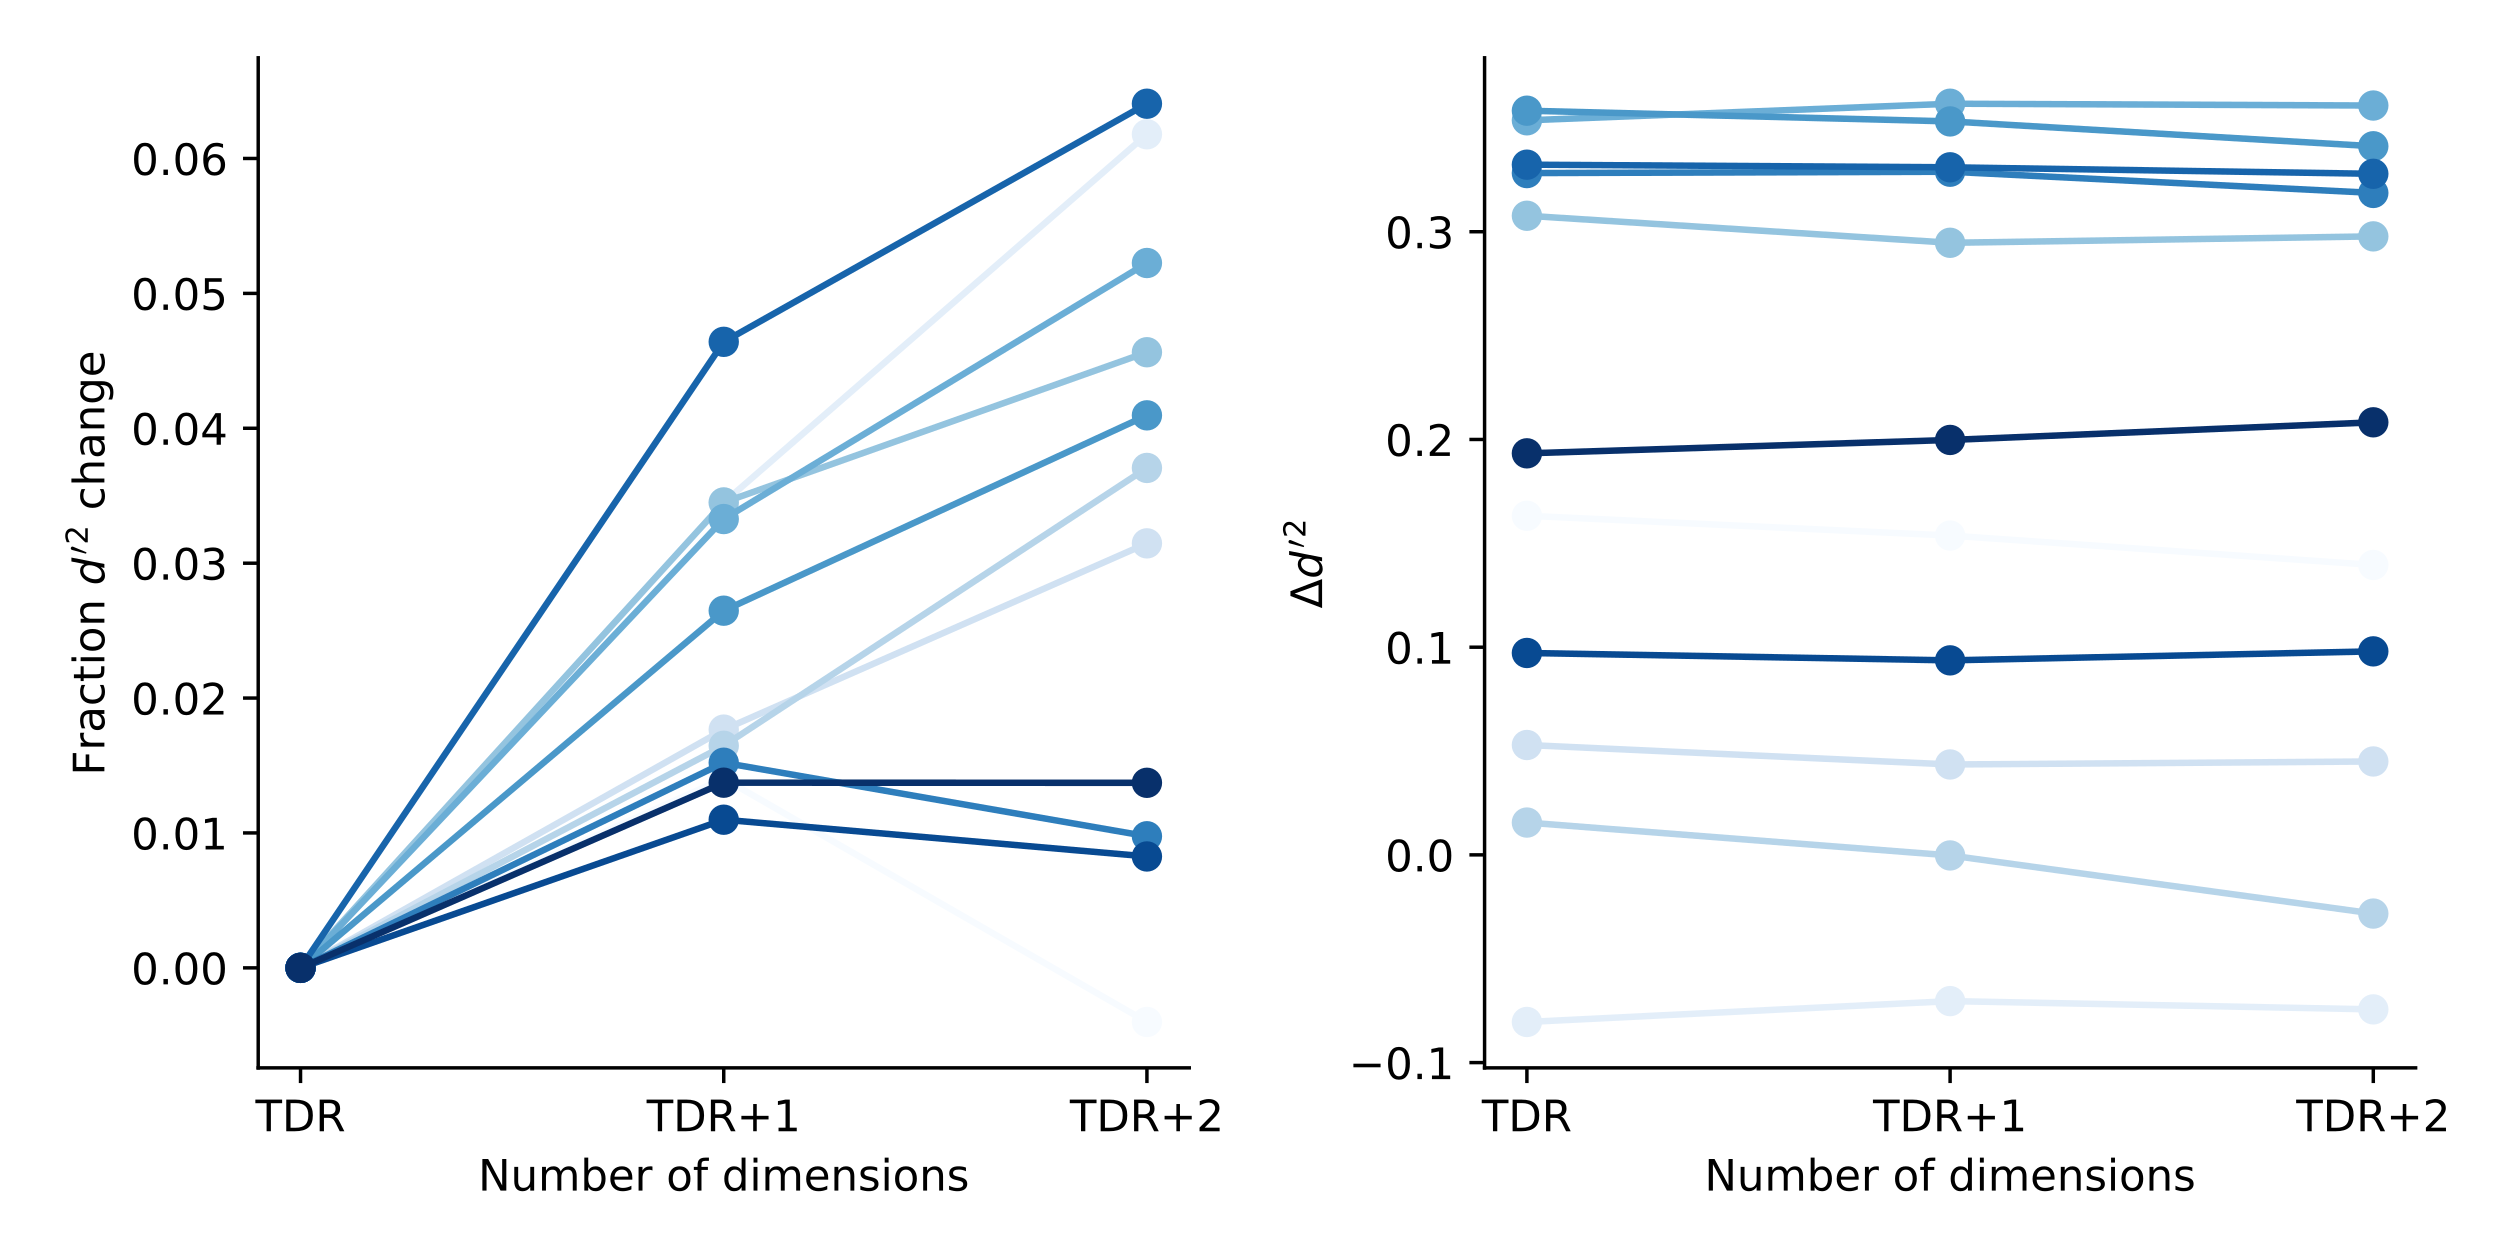 <?xml version="1.0" encoding="utf-8" standalone="no"?>
<!DOCTYPE svg PUBLIC "-//W3C//DTD SVG 1.1//EN"
  "http://www.w3.org/Graphics/SVG/1.1/DTD/svg11.dtd">
<!-- Created with matplotlib (https://matplotlib.org/) -->
<svg height="288pt" version="1.1" viewBox="0 0 576 288" width="576pt" xmlns="http://www.w3.org/2000/svg" xmlns:xlink="http://www.w3.org/1999/xlink">
 <defs>
  <style type="text/css">
*{stroke-linecap:butt;stroke-linejoin:round;}
  </style>
 </defs>
 <g id="figure_1">
  <g id="patch_1">
   <path d="M 0 288 
L 576 288 
L 576 0 
L 0 0 
z
" style="fill:#ffffff;"/>
  </g>
  <g id="axes_1">
   <g id="patch_2">
    <path d="M 59.492 246.04 
L 274.003 246.04 
L 274.003 13.32 
L 59.492 13.32 
z
" style="fill:#ffffff;"/>
   </g>
   <g id="matplotlib.axis_1">
    <g id="xtick_1">
     <g id="line2d_1">
      <defs>
       <path d="M 0 0 
L 0 3.5 
" id="mc5137089e5" style="stroke:#000000;stroke-width:0.8;"/>
      </defs>
      <g>
       <use style="stroke:#000000;stroke-width:0.8;" x="69.243" xlink:href="#mc5137089e5" y="246.04"/>
      </g>
     </g>
     <g id="text_1">
      <!-- TDR -->
      <defs>
       <path d="M -0.297 72.906 
L 61.375 72.906 
L 61.375 64.594 
L 35.5 64.594 
L 35.5 0 
L 25.594 0 
L 25.594 64.594 
L -0.297 64.594 
z
" id="DejaVuSans-84"/>
       <path d="M 19.672 64.797 
L 19.672 8.109 
L 31.594 8.109 
Q 46.688 8.109 53.688 14.938 
Q 60.688 21.781 60.688 36.531 
Q 60.688 51.172 53.688 57.984 
Q 46.688 64.797 31.594 64.797 
z
M 9.812 72.906 
L 30.078 72.906 
Q 51.266 72.906 61.172 64.094 
Q 71.094 55.281 71.094 36.531 
Q 71.094 17.672 61.125 8.828 
Q 51.172 0 30.078 0 
L 9.812 0 
z
" id="DejaVuSans-68"/>
       <path d="M 44.391 34.188 
Q 47.562 33.109 50.562 29.594 
Q 53.562 26.078 56.594 19.922 
L 66.609 0 
L 56 0 
L 46.688 18.703 
Q 43.062 26.031 39.672 28.422 
Q 36.281 30.812 30.422 30.812 
L 19.672 30.812 
L 19.672 0 
L 9.812 0 
L 9.812 72.906 
L 32.078 72.906 
Q 44.578 72.906 50.734 67.672 
Q 56.891 62.453 56.891 51.906 
Q 56.891 45.016 53.688 40.469 
Q 50.484 35.938 44.391 34.188 
z
M 19.672 64.797 
L 19.672 38.922 
L 32.078 38.922 
Q 39.203 38.922 42.844 42.219 
Q 46.484 45.516 46.484 51.906 
Q 46.484 58.297 42.844 61.547 
Q 39.203 64.797 32.078 64.797 
z
" id="DejaVuSans-82"/>
      </defs>
      <g transform="translate(58.864 260.638)scale(0.1 -0.1)">
       <use xlink:href="#DejaVuSans-84"/>
       <use x="61.084" xlink:href="#DejaVuSans-68"/>
       <use x="138.086" xlink:href="#DejaVuSans-82"/>
      </g>
     </g>
    </g>
    <g id="xtick_2">
     <g id="line2d_2">
      <g>
       <use style="stroke:#000000;stroke-width:0.8;" x="166.748" xlink:href="#mc5137089e5" y="246.04"/>
      </g>
     </g>
     <g id="text_2">
      <!-- TDR+1 -->
      <defs>
       <path d="M 46 62.703 
L 46 35.5 
L 73.188 35.5 
L 73.188 27.203 
L 46 27.203 
L 46 0 
L 37.797 0 
L 37.797 27.203 
L 10.594 27.203 
L 10.594 35.5 
L 37.797 35.5 
L 37.797 62.703 
z
" id="DejaVuSans-43"/>
       <path d="M 12.406 8.297 
L 28.516 8.297 
L 28.516 63.922 
L 10.984 60.406 
L 10.984 69.391 
L 28.422 72.906 
L 38.281 72.906 
L 38.281 8.297 
L 54.391 8.297 
L 54.391 0 
L 12.406 0 
z
" id="DejaVuSans-49"/>
      </defs>
      <g transform="translate(148.998 260.638)scale(0.1 -0.1)">
       <use xlink:href="#DejaVuSans-84"/>
       <use x="61.084" xlink:href="#DejaVuSans-68"/>
       <use x="138.086" xlink:href="#DejaVuSans-82"/>
       <use x="207.568" xlink:href="#DejaVuSans-43"/>
       <use x="291.357" xlink:href="#DejaVuSans-49"/>
      </g>
     </g>
    </g>
    <g id="xtick_3">
     <g id="line2d_3">
      <g>
       <use style="stroke:#000000;stroke-width:0.8;" x="264.253" xlink:href="#mc5137089e5" y="246.04"/>
      </g>
     </g>
     <g id="text_3">
      <!-- TDR+2 -->
      <defs>
       <path d="M 19.188 8.297 
L 53.609 8.297 
L 53.609 0 
L 7.328 0 
L 7.328 8.297 
Q 12.938 14.109 22.625 23.891 
Q 32.328 33.688 34.812 36.531 
Q 39.547 41.844 41.422 45.531 
Q 43.312 49.219 43.312 52.781 
Q 43.312 58.594 39.234 62.25 
Q 35.156 65.922 28.609 65.922 
Q 23.969 65.922 18.812 64.312 
Q 13.672 62.703 7.812 59.422 
L 7.812 69.391 
Q 13.766 71.781 18.938 73 
Q 24.125 74.219 28.422 74.219 
Q 39.75 74.219 46.484 68.547 
Q 53.219 62.891 53.219 53.422 
Q 53.219 48.922 51.531 44.891 
Q 49.859 40.875 45.406 35.406 
Q 44.188 33.984 37.641 27.219 
Q 31.109 20.453 19.188 8.297 
z
" id="DejaVuSans-50"/>
      </defs>
      <g transform="translate(246.503 260.638)scale(0.1 -0.1)">
       <use xlink:href="#DejaVuSans-84"/>
       <use x="61.084" xlink:href="#DejaVuSans-68"/>
       <use x="138.086" xlink:href="#DejaVuSans-82"/>
       <use x="207.568" xlink:href="#DejaVuSans-43"/>
       <use x="291.357" xlink:href="#DejaVuSans-50"/>
      </g>
     </g>
    </g>
    <g id="text_4">
     <!-- Number of dimensions -->
     <defs>
      <path d="M 9.812 72.906 
L 23.094 72.906 
L 55.422 11.922 
L 55.422 72.906 
L 64.984 72.906 
L 64.984 0 
L 51.703 0 
L 19.391 60.984 
L 19.391 0 
L 9.812 0 
z
" id="DejaVuSans-78"/>
      <path d="M 8.5 21.578 
L 8.5 54.688 
L 17.484 54.688 
L 17.484 21.922 
Q 17.484 14.156 20.5 10.266 
Q 23.531 6.391 29.594 6.391 
Q 36.859 6.391 41.078 11.031 
Q 45.312 15.672 45.312 23.688 
L 45.312 54.688 
L 54.297 54.688 
L 54.297 0 
L 45.312 0 
L 45.312 8.406 
Q 42.047 3.422 37.719 1 
Q 33.406 -1.422 27.688 -1.422 
Q 18.266 -1.422 13.375 4.438 
Q 8.5 10.297 8.5 21.578 
z
M 31.109 56 
z
" id="DejaVuSans-117"/>
      <path d="M 52 44.188 
Q 55.375 50.25 60.062 53.125 
Q 64.75 56 71.094 56 
Q 79.641 56 84.281 50.016 
Q 88.922 44.047 88.922 33.016 
L 88.922 0 
L 79.891 0 
L 79.891 32.719 
Q 79.891 40.578 77.094 44.375 
Q 74.312 48.188 68.609 48.188 
Q 61.625 48.188 57.562 43.547 
Q 53.516 38.922 53.516 30.906 
L 53.516 0 
L 44.484 0 
L 44.484 32.719 
Q 44.484 40.625 41.703 44.406 
Q 38.922 48.188 33.109 48.188 
Q 26.219 48.188 22.156 43.531 
Q 18.109 38.875 18.109 30.906 
L 18.109 0 
L 9.078 0 
L 9.078 54.688 
L 18.109 54.688 
L 18.109 46.188 
Q 21.188 51.219 25.484 53.609 
Q 29.781 56 35.688 56 
Q 41.656 56 45.828 52.969 
Q 50 49.953 52 44.188 
z
" id="DejaVuSans-109"/>
      <path d="M 48.688 27.297 
Q 48.688 37.203 44.609 42.844 
Q 40.531 48.484 33.406 48.484 
Q 26.266 48.484 22.188 42.844 
Q 18.109 37.203 18.109 27.297 
Q 18.109 17.391 22.188 11.75 
Q 26.266 6.109 33.406 6.109 
Q 40.531 6.109 44.609 11.75 
Q 48.688 17.391 48.688 27.297 
z
M 18.109 46.391 
Q 20.953 51.266 25.266 53.625 
Q 29.594 56 35.594 56 
Q 45.562 56 51.781 48.094 
Q 58.016 40.188 58.016 27.297 
Q 58.016 14.406 51.781 6.484 
Q 45.562 -1.422 35.594 -1.422 
Q 29.594 -1.422 25.266 0.953 
Q 20.953 3.328 18.109 8.203 
L 18.109 0 
L 9.078 0 
L 9.078 75.984 
L 18.109 75.984 
z
" id="DejaVuSans-98"/>
      <path d="M 56.203 29.594 
L 56.203 25.203 
L 14.891 25.203 
Q 15.484 15.922 20.484 11.062 
Q 25.484 6.203 34.422 6.203 
Q 39.594 6.203 44.453 7.469 
Q 49.312 8.734 54.109 11.281 
L 54.109 2.781 
Q 49.266 0.734 44.188 -0.344 
Q 39.109 -1.422 33.891 -1.422 
Q 20.797 -1.422 13.156 6.188 
Q 5.516 13.812 5.516 26.812 
Q 5.516 40.234 12.766 48.109 
Q 20.016 56 32.328 56 
Q 43.359 56 49.781 48.891 
Q 56.203 41.797 56.203 29.594 
z
M 47.219 32.234 
Q 47.125 39.594 43.094 43.984 
Q 39.062 48.391 32.422 48.391 
Q 24.906 48.391 20.391 44.141 
Q 15.875 39.891 15.188 32.172 
z
" id="DejaVuSans-101"/>
      <path d="M 41.109 46.297 
Q 39.594 47.172 37.812 47.578 
Q 36.031 48 33.891 48 
Q 26.266 48 22.188 43.047 
Q 18.109 38.094 18.109 28.812 
L 18.109 0 
L 9.078 0 
L 9.078 54.688 
L 18.109 54.688 
L 18.109 46.188 
Q 20.953 51.172 25.484 53.578 
Q 30.031 56 36.531 56 
Q 37.453 56 38.578 55.875 
Q 39.703 55.766 41.062 55.516 
z
" id="DejaVuSans-114"/>
      <path id="DejaVuSans-32"/>
      <path d="M 30.609 48.391 
Q 23.391 48.391 19.188 42.75 
Q 14.984 37.109 14.984 27.297 
Q 14.984 17.484 19.156 11.844 
Q 23.344 6.203 30.609 6.203 
Q 37.797 6.203 41.984 11.859 
Q 46.188 17.531 46.188 27.297 
Q 46.188 37.016 41.984 42.703 
Q 37.797 48.391 30.609 48.391 
z
M 30.609 56 
Q 42.328 56 49.016 48.375 
Q 55.719 40.766 55.719 27.297 
Q 55.719 13.875 49.016 6.219 
Q 42.328 -1.422 30.609 -1.422 
Q 18.844 -1.422 12.172 6.219 
Q 5.516 13.875 5.516 27.297 
Q 5.516 40.766 12.172 48.375 
Q 18.844 56 30.609 56 
z
" id="DejaVuSans-111"/>
      <path d="M 37.109 75.984 
L 37.109 68.5 
L 28.516 68.5 
Q 23.688 68.5 21.797 66.547 
Q 19.922 64.594 19.922 59.516 
L 19.922 54.688 
L 34.719 54.688 
L 34.719 47.703 
L 19.922 47.703 
L 19.922 0 
L 10.891 0 
L 10.891 47.703 
L 2.297 47.703 
L 2.297 54.688 
L 10.891 54.688 
L 10.891 58.5 
Q 10.891 67.625 15.141 71.797 
Q 19.391 75.984 28.609 75.984 
z
" id="DejaVuSans-102"/>
      <path d="M 45.406 46.391 
L 45.406 75.984 
L 54.391 75.984 
L 54.391 0 
L 45.406 0 
L 45.406 8.203 
Q 42.578 3.328 38.25 0.953 
Q 33.938 -1.422 27.875 -1.422 
Q 17.969 -1.422 11.734 6.484 
Q 5.516 14.406 5.516 27.297 
Q 5.516 40.188 11.734 48.094 
Q 17.969 56 27.875 56 
Q 33.938 56 38.25 53.625 
Q 42.578 51.266 45.406 46.391 
z
M 14.797 27.297 
Q 14.797 17.391 18.875 11.75 
Q 22.953 6.109 30.078 6.109 
Q 37.203 6.109 41.297 11.75 
Q 45.406 17.391 45.406 27.297 
Q 45.406 37.203 41.297 42.844 
Q 37.203 48.484 30.078 48.484 
Q 22.953 48.484 18.875 42.844 
Q 14.797 37.203 14.797 27.297 
z
" id="DejaVuSans-100"/>
      <path d="M 9.422 54.688 
L 18.406 54.688 
L 18.406 0 
L 9.422 0 
z
M 9.422 75.984 
L 18.406 75.984 
L 18.406 64.594 
L 9.422 64.594 
z
" id="DejaVuSans-105"/>
      <path d="M 54.891 33.016 
L 54.891 0 
L 45.906 0 
L 45.906 32.719 
Q 45.906 40.484 42.875 44.328 
Q 39.844 48.188 33.797 48.188 
Q 26.516 48.188 22.312 43.547 
Q 18.109 38.922 18.109 30.906 
L 18.109 0 
L 9.078 0 
L 9.078 54.688 
L 18.109 54.688 
L 18.109 46.188 
Q 21.344 51.125 25.703 53.562 
Q 30.078 56 35.797 56 
Q 45.219 56 50.047 50.172 
Q 54.891 44.344 54.891 33.016 
z
" id="DejaVuSans-110"/>
      <path d="M 44.281 53.078 
L 44.281 44.578 
Q 40.484 46.531 36.375 47.5 
Q 32.281 48.484 27.875 48.484 
Q 21.188 48.484 17.844 46.438 
Q 14.5 44.391 14.5 40.281 
Q 14.5 37.156 16.891 35.375 
Q 19.281 33.594 26.516 31.984 
L 29.594 31.297 
Q 39.156 29.25 43.188 25.516 
Q 47.219 21.781 47.219 15.094 
Q 47.219 7.469 41.188 3.016 
Q 35.156 -1.422 24.609 -1.422 
Q 20.219 -1.422 15.453 -0.562 
Q 10.688 0.297 5.422 2 
L 5.422 11.281 
Q 10.406 8.688 15.234 7.391 
Q 20.062 6.109 24.812 6.109 
Q 31.156 6.109 34.562 8.281 
Q 37.984 10.453 37.984 14.406 
Q 37.984 18.062 35.516 20.016 
Q 33.062 21.969 24.703 23.781 
L 21.578 24.516 
Q 13.234 26.266 9.516 29.906 
Q 5.812 33.547 5.812 39.891 
Q 5.812 47.609 11.281 51.797 
Q 16.75 56 26.812 56 
Q 31.781 56 36.172 55.266 
Q 40.578 54.547 44.281 53.078 
z
" id="DejaVuSans-115"/>
     </defs>
     <g transform="translate(110.159 274.317)scale(0.1 -0.1)">
      <use xlink:href="#DejaVuSans-78"/>
      <use x="74.805" xlink:href="#DejaVuSans-117"/>
      <use x="138.184" xlink:href="#DejaVuSans-109"/>
      <use x="235.596" xlink:href="#DejaVuSans-98"/>
      <use x="299.072" xlink:href="#DejaVuSans-101"/>
      <use x="360.596" xlink:href="#DejaVuSans-114"/>
      <use x="401.709" xlink:href="#DejaVuSans-32"/>
      <use x="433.496" xlink:href="#DejaVuSans-111"/>
      <use x="494.678" xlink:href="#DejaVuSans-102"/>
      <use x="529.883" xlink:href="#DejaVuSans-32"/>
      <use x="561.67" xlink:href="#DejaVuSans-100"/>
      <use x="625.146" xlink:href="#DejaVuSans-105"/>
      <use x="652.93" xlink:href="#DejaVuSans-109"/>
      <use x="750.342" xlink:href="#DejaVuSans-101"/>
      <use x="811.865" xlink:href="#DejaVuSans-110"/>
      <use x="875.244" xlink:href="#DejaVuSans-115"/>
      <use x="927.344" xlink:href="#DejaVuSans-105"/>
      <use x="955.127" xlink:href="#DejaVuSans-111"/>
      <use x="1016.309" xlink:href="#DejaVuSans-110"/>
      <use x="1079.688" xlink:href="#DejaVuSans-115"/>
     </g>
    </g>
   </g>
   <g id="matplotlib.axis_2">
    <g id="ytick_1">
     <g id="line2d_4">
      <defs>
       <path d="M 0 0 
L -3.5 0 
" id="m807230e542" style="stroke:#000000;stroke-width:0.8;"/>
      </defs>
      <g>
       <use style="stroke:#000000;stroke-width:0.8;" x="59.492" xlink:href="#m807230e542" y="222.994"/>
      </g>
     </g>
     <g id="text_5">
      <!-- 0.00 -->
      <defs>
       <path d="M 31.781 66.406 
Q 24.172 66.406 20.328 58.906 
Q 16.5 51.422 16.5 36.375 
Q 16.5 21.391 20.328 13.891 
Q 24.172 6.391 31.781 6.391 
Q 39.453 6.391 43.281 13.891 
Q 47.125 21.391 47.125 36.375 
Q 47.125 51.422 43.281 58.906 
Q 39.453 66.406 31.781 66.406 
z
M 31.781 74.219 
Q 44.047 74.219 50.516 64.516 
Q 56.984 54.828 56.984 36.375 
Q 56.984 17.969 50.516 8.266 
Q 44.047 -1.422 31.781 -1.422 
Q 19.531 -1.422 13.062 8.266 
Q 6.594 17.969 6.594 36.375 
Q 6.594 54.828 13.062 64.516 
Q 19.531 74.219 31.781 74.219 
z
" id="DejaVuSans-48"/>
       <path d="M 10.688 12.406 
L 21 12.406 
L 21 0 
L 10.688 0 
z
" id="DejaVuSans-46"/>
      </defs>
      <g transform="translate(30.226 226.793)scale(0.1 -0.1)">
       <use xlink:href="#DejaVuSans-48"/>
       <use x="63.623" xlink:href="#DejaVuSans-46"/>
       <use x="95.41" xlink:href="#DejaVuSans-48"/>
       <use x="159.033" xlink:href="#DejaVuSans-48"/>
      </g>
     </g>
    </g>
    <g id="ytick_2">
     <g id="line2d_5">
      <g>
       <use style="stroke:#000000;stroke-width:0.8;" x="59.492" xlink:href="#m807230e542" y="191.914"/>
      </g>
     </g>
     <g id="text_6">
      <!-- 0.01 -->
      <g transform="translate(30.226 195.713)scale(0.1 -0.1)">
       <use xlink:href="#DejaVuSans-48"/>
       <use x="63.623" xlink:href="#DejaVuSans-46"/>
       <use x="95.41" xlink:href="#DejaVuSans-48"/>
       <use x="159.033" xlink:href="#DejaVuSans-49"/>
      </g>
     </g>
    </g>
    <g id="ytick_3">
     <g id="line2d_6">
      <g>
       <use style="stroke:#000000;stroke-width:0.8;" x="59.492" xlink:href="#m807230e542" y="160.834"/>
      </g>
     </g>
     <g id="text_7">
      <!-- 0.02 -->
      <g transform="translate(30.226 164.633)scale(0.1 -0.1)">
       <use xlink:href="#DejaVuSans-48"/>
       <use x="63.623" xlink:href="#DejaVuSans-46"/>
       <use x="95.41" xlink:href="#DejaVuSans-48"/>
       <use x="159.033" xlink:href="#DejaVuSans-50"/>
      </g>
     </g>
    </g>
    <g id="ytick_4">
     <g id="line2d_7">
      <g>
       <use style="stroke:#000000;stroke-width:0.8;" x="59.492" xlink:href="#m807230e542" y="129.754"/>
      </g>
     </g>
     <g id="text_8">
      <!-- 0.03 -->
      <defs>
       <path d="M 40.578 39.312 
Q 47.656 37.797 51.625 33 
Q 55.609 28.219 55.609 21.188 
Q 55.609 10.406 48.188 4.484 
Q 40.766 -1.422 27.094 -1.422 
Q 22.516 -1.422 17.656 -0.516 
Q 12.797 0.391 7.625 2.203 
L 7.625 11.719 
Q 11.719 9.328 16.594 8.109 
Q 21.484 6.891 26.812 6.891 
Q 36.078 6.891 40.938 10.547 
Q 45.797 14.203 45.797 21.188 
Q 45.797 27.641 41.281 31.266 
Q 36.766 34.906 28.719 34.906 
L 20.219 34.906 
L 20.219 43.016 
L 29.109 43.016 
Q 36.375 43.016 40.234 45.922 
Q 44.094 48.828 44.094 54.297 
Q 44.094 59.906 40.109 62.906 
Q 36.141 65.922 28.719 65.922 
Q 24.656 65.922 20.016 65.031 
Q 15.375 64.156 9.812 62.312 
L 9.812 71.094 
Q 15.438 72.656 20.344 73.438 
Q 25.25 74.219 29.594 74.219 
Q 40.828 74.219 47.359 69.109 
Q 53.906 64.016 53.906 55.328 
Q 53.906 49.266 50.438 45.094 
Q 46.969 40.922 40.578 39.312 
z
" id="DejaVuSans-51"/>
      </defs>
      <g transform="translate(30.226 133.553)scale(0.1 -0.1)">
       <use xlink:href="#DejaVuSans-48"/>
       <use x="63.623" xlink:href="#DejaVuSans-46"/>
       <use x="95.41" xlink:href="#DejaVuSans-48"/>
       <use x="159.033" xlink:href="#DejaVuSans-51"/>
      </g>
     </g>
    </g>
    <g id="ytick_5">
     <g id="line2d_8">
      <g>
       <use style="stroke:#000000;stroke-width:0.8;" x="59.492" xlink:href="#m807230e542" y="98.674"/>
      </g>
     </g>
     <g id="text_9">
      <!-- 0.04 -->
      <defs>
       <path d="M 37.797 64.312 
L 12.891 25.391 
L 37.797 25.391 
z
M 35.203 72.906 
L 47.609 72.906 
L 47.609 25.391 
L 58.016 25.391 
L 58.016 17.188 
L 47.609 17.188 
L 47.609 0 
L 37.797 0 
L 37.797 17.188 
L 4.891 17.188 
L 4.891 26.703 
z
" id="DejaVuSans-52"/>
      </defs>
      <g transform="translate(30.226 102.473)scale(0.1 -0.1)">
       <use xlink:href="#DejaVuSans-48"/>
       <use x="63.623" xlink:href="#DejaVuSans-46"/>
       <use x="95.41" xlink:href="#DejaVuSans-48"/>
       <use x="159.033" xlink:href="#DejaVuSans-52"/>
      </g>
     </g>
    </g>
    <g id="ytick_6">
     <g id="line2d_9">
      <g>
       <use style="stroke:#000000;stroke-width:0.8;" x="59.492" xlink:href="#m807230e542" y="67.594"/>
      </g>
     </g>
     <g id="text_10">
      <!-- 0.05 -->
      <defs>
       <path d="M 10.797 72.906 
L 49.516 72.906 
L 49.516 64.594 
L 19.828 64.594 
L 19.828 46.734 
Q 21.969 47.469 24.109 47.828 
Q 26.266 48.188 28.422 48.188 
Q 40.625 48.188 47.75 41.5 
Q 54.891 34.812 54.891 23.391 
Q 54.891 11.625 47.562 5.094 
Q 40.234 -1.422 26.906 -1.422 
Q 22.312 -1.422 17.547 -0.641 
Q 12.797 0.141 7.719 1.703 
L 7.719 11.625 
Q 12.109 9.234 16.797 8.062 
Q 21.484 6.891 26.703 6.891 
Q 35.156 6.891 40.078 11.328 
Q 45.016 15.766 45.016 23.391 
Q 45.016 31 40.078 35.438 
Q 35.156 39.891 26.703 39.891 
Q 22.75 39.891 18.812 39.016 
Q 14.891 38.141 10.797 36.281 
z
" id="DejaVuSans-53"/>
      </defs>
      <g transform="translate(30.226 71.393)scale(0.1 -0.1)">
       <use xlink:href="#DejaVuSans-48"/>
       <use x="63.623" xlink:href="#DejaVuSans-46"/>
       <use x="95.41" xlink:href="#DejaVuSans-48"/>
       <use x="159.033" xlink:href="#DejaVuSans-53"/>
      </g>
     </g>
    </g>
    <g id="ytick_7">
     <g id="line2d_10">
      <g>
       <use style="stroke:#000000;stroke-width:0.8;" x="59.492" xlink:href="#m807230e542" y="36.514"/>
      </g>
     </g>
     <g id="text_11">
      <!-- 0.06 -->
      <defs>
       <path d="M 33.016 40.375 
Q 26.375 40.375 22.484 35.828 
Q 18.609 31.297 18.609 23.391 
Q 18.609 15.531 22.484 10.953 
Q 26.375 6.391 33.016 6.391 
Q 39.656 6.391 43.531 10.953 
Q 47.406 15.531 47.406 23.391 
Q 47.406 31.297 43.531 35.828 
Q 39.656 40.375 33.016 40.375 
z
M 52.594 71.297 
L 52.594 62.312 
Q 48.875 64.062 45.094 64.984 
Q 41.312 65.922 37.594 65.922 
Q 27.828 65.922 22.672 59.328 
Q 17.531 52.734 16.797 39.406 
Q 19.672 43.656 24.016 45.922 
Q 28.375 48.188 33.594 48.188 
Q 44.578 48.188 50.953 41.516 
Q 57.328 34.859 57.328 23.391 
Q 57.328 12.156 50.688 5.359 
Q 44.047 -1.422 33.016 -1.422 
Q 20.359 -1.422 13.672 8.266 
Q 6.984 17.969 6.984 36.375 
Q 6.984 53.656 15.188 63.938 
Q 23.391 74.219 37.203 74.219 
Q 40.922 74.219 44.703 73.484 
Q 48.484 72.75 52.594 71.297 
z
" id="DejaVuSans-54"/>
      </defs>
      <g transform="translate(30.226 40.313)scale(0.1 -0.1)">
       <use xlink:href="#DejaVuSans-48"/>
       <use x="63.623" xlink:href="#DejaVuSans-46"/>
       <use x="95.41" xlink:href="#DejaVuSans-48"/>
       <use x="159.033" xlink:href="#DejaVuSans-54"/>
      </g>
     </g>
    </g>
    <g id="text_12">
     <!-- Fraction $d'^2$ change -->
     <defs>
      <path d="M 9.812 72.906 
L 51.703 72.906 
L 51.703 64.594 
L 19.672 64.594 
L 19.672 43.109 
L 48.578 43.109 
L 48.578 34.812 
L 19.672 34.812 
L 19.672 0 
L 9.812 0 
z
" id="DejaVuSans-70"/>
      <path d="M 34.281 27.484 
Q 23.391 27.484 19.188 25 
Q 14.984 22.516 14.984 16.5 
Q 14.984 11.719 18.141 8.906 
Q 21.297 6.109 26.703 6.109 
Q 34.188 6.109 38.703 11.406 
Q 43.219 16.703 43.219 25.484 
L 43.219 27.484 
z
M 52.203 31.203 
L 52.203 0 
L 43.219 0 
L 43.219 8.297 
Q 40.141 3.328 35.547 0.953 
Q 30.953 -1.422 24.312 -1.422 
Q 15.922 -1.422 10.953 3.297 
Q 6 8.016 6 15.922 
Q 6 25.141 12.172 29.828 
Q 18.359 34.516 30.609 34.516 
L 43.219 34.516 
L 43.219 35.406 
Q 43.219 41.609 39.141 45 
Q 35.062 48.391 27.688 48.391 
Q 23 48.391 18.547 47.266 
Q 14.109 46.141 10.016 43.891 
L 10.016 52.203 
Q 14.938 54.109 19.578 55.047 
Q 24.219 56 28.609 56 
Q 40.484 56 46.344 49.844 
Q 52.203 43.703 52.203 31.203 
z
" id="DejaVuSans-97"/>
      <path d="M 48.781 52.594 
L 48.781 44.188 
Q 44.969 46.297 41.141 47.344 
Q 37.312 48.391 33.406 48.391 
Q 24.656 48.391 19.812 42.844 
Q 14.984 37.312 14.984 27.297 
Q 14.984 17.281 19.812 11.734 
Q 24.656 6.203 33.406 6.203 
Q 37.312 6.203 41.141 7.25 
Q 44.969 8.297 48.781 10.406 
L 48.781 2.094 
Q 45.016 0.344 40.984 -0.531 
Q 36.969 -1.422 32.422 -1.422 
Q 20.062 -1.422 12.781 6.344 
Q 5.516 14.109 5.516 27.297 
Q 5.516 40.672 12.859 48.328 
Q 20.219 56 33.016 56 
Q 37.156 56 41.109 55.141 
Q 45.062 54.297 48.781 52.594 
z
" id="DejaVuSans-99"/>
      <path d="M 18.312 70.219 
L 18.312 54.688 
L 36.812 54.688 
L 36.812 47.703 
L 18.312 47.703 
L 18.312 18.016 
Q 18.312 11.328 20.141 9.422 
Q 21.969 7.516 27.594 7.516 
L 36.812 7.516 
L 36.812 0 
L 27.594 0 
Q 17.188 0 13.234 3.875 
Q 9.281 7.766 9.281 18.016 
L 9.281 47.703 
L 2.688 47.703 
L 2.688 54.688 
L 9.281 54.688 
L 9.281 70.219 
z
" id="DejaVuSans-116"/>
      <path d="M 41.797 8.203 
Q 38.188 3.469 33.25 1.016 
Q 28.328 -1.422 22.312 -1.422 
Q 14.109 -1.422 9.344 4.172 
Q 4.594 9.766 4.594 19.484 
Q 4.594 27.594 7.469 34.938 
Q 10.359 42.281 15.828 48.094 
Q 19.438 51.953 23.969 53.969 
Q 28.516 56 33.5 56 
Q 38.766 56 42.797 53.453 
Q 46.828 50.922 49.031 46.188 
L 54.891 75.984 
L 63.922 75.984 
L 49.125 0 
L 40.094 0 
z
M 13.922 21.094 
Q 13.922 14.016 17.109 10.062 
Q 20.312 6.109 25.984 6.109 
Q 30.172 6.109 33.766 8.125 
Q 37.359 10.156 40.094 14.109 
Q 42.969 18.219 44.625 23.578 
Q 46.297 28.953 46.297 34.188 
Q 46.297 40.969 43.094 44.766 
Q 39.891 48.578 34.281 48.578 
Q 30.031 48.578 26.359 46.578 
Q 22.703 44.578 20.125 40.828 
Q 17.281 36.766 15.594 31.391 
Q 13.922 26.031 13.922 21.094 
z
" id="DejaVuSans-Oblique-100"/>
      <path d="M 3.516 5.422 
Q 2.875 5.609 2.875 6.391 
L 15.094 51.812 
Q 15.672 53.656 17.078 54.781 
Q 18.5 55.906 20.312 55.906 
Q 22.656 55.906 24.438 54.359 
Q 26.219 52.828 26.219 50.484 
Q 26.219 49.469 25.688 48.188 
L 7.625 4.984 
Q 7.281 4.297 6.688 4.297 
Q 6.156 4.297 5 4.781 
Q 3.859 5.281 3.516 5.422 
z
" id="Cmsy10-48"/>
      <path d="M 54.891 33.016 
L 54.891 0 
L 45.906 0 
L 45.906 32.719 
Q 45.906 40.484 42.875 44.328 
Q 39.844 48.188 33.797 48.188 
Q 26.516 48.188 22.312 43.547 
Q 18.109 38.922 18.109 30.906 
L 18.109 0 
L 9.078 0 
L 9.078 75.984 
L 18.109 75.984 
L 18.109 46.188 
Q 21.344 51.125 25.703 53.562 
Q 30.078 56 35.797 56 
Q 45.219 56 50.047 50.172 
Q 54.891 44.344 54.891 33.016 
z
" id="DejaVuSans-104"/>
      <path d="M 45.406 27.984 
Q 45.406 37.75 41.375 43.109 
Q 37.359 48.484 30.078 48.484 
Q 22.859 48.484 18.828 43.109 
Q 14.797 37.75 14.797 27.984 
Q 14.797 18.266 18.828 12.891 
Q 22.859 7.516 30.078 7.516 
Q 37.359 7.516 41.375 12.891 
Q 45.406 18.266 45.406 27.984 
z
M 54.391 6.781 
Q 54.391 -7.172 48.188 -13.984 
Q 42 -20.797 29.203 -20.797 
Q 24.469 -20.797 20.266 -20.094 
Q 16.062 -19.391 12.109 -17.922 
L 12.109 -9.188 
Q 16.062 -11.328 19.922 -12.344 
Q 23.781 -13.375 27.781 -13.375 
Q 36.625 -13.375 41.016 -8.766 
Q 45.406 -4.156 45.406 5.172 
L 45.406 9.625 
Q 42.625 4.781 38.281 2.391 
Q 33.938 0 27.875 0 
Q 17.828 0 11.672 7.656 
Q 5.516 15.328 5.516 27.984 
Q 5.516 40.672 11.672 48.328 
Q 17.828 56 27.875 56 
Q 33.938 56 38.281 53.609 
Q 42.625 51.219 45.406 46.391 
L 45.406 54.688 
L 54.391 54.688 
z
" id="DejaVuSans-103"/>
     </defs>
     <g transform="translate(24.126 178.68)rotate(-90)scale(0.1 -0.1)">
      <use transform="translate(0 0.766)" xlink:href="#DejaVuSans-70"/>
      <use transform="translate(57.52 0.766)" xlink:href="#DejaVuSans-114"/>
      <use transform="translate(98.633 0.766)" xlink:href="#DejaVuSans-97"/>
      <use transform="translate(159.912 0.766)" xlink:href="#DejaVuSans-99"/>
      <use transform="translate(214.893 0.766)" xlink:href="#DejaVuSans-116"/>
      <use transform="translate(254.102 0.766)" xlink:href="#DejaVuSans-105"/>
      <use transform="translate(281.885 0.766)" xlink:href="#DejaVuSans-111"/>
      <use transform="translate(343.066 0.766)" xlink:href="#DejaVuSans-110"/>
      <use transform="translate(406.445 0.766)" xlink:href="#DejaVuSans-32"/>
      <use transform="translate(438.232 0.766)" xlink:href="#DejaVuSans-Oblique-100"/>
      <use transform="translate(509.157 39.047)scale(0.7)" xlink:href="#Cmsy10-48"/>
      <use transform="translate(532.091 39.047)scale(0.7)" xlink:href="#DejaVuSans-50"/>
      <use transform="translate(579.362 0.766)" xlink:href="#DejaVuSans-32"/>
      <use transform="translate(611.149 0.766)" xlink:href="#DejaVuSans-99"/>
      <use transform="translate(666.129 0.766)" xlink:href="#DejaVuSans-104"/>
      <use transform="translate(729.508 0.766)" xlink:href="#DejaVuSans-97"/>
      <use transform="translate(790.788 0.766)" xlink:href="#DejaVuSans-110"/>
      <use transform="translate(854.166 0.766)" xlink:href="#DejaVuSans-103"/>
      <use transform="translate(917.643 0.766)" xlink:href="#DejaVuSans-101"/>
     </g>
    </g>
   </g>
   <g id="line2d_11">
    <path clip-path="url(#p2da36f4b1f)" d="M 69.243 222.994 
L 166.748 179.365 
L 264.253 235.462 
" style="fill:none;stroke:#f7fbff;stroke-linecap:square;stroke-width:1.5;"/>
    <defs>
     <path d="M 0 3 
C 0.796 3 1.559 2.684 2.121 2.121 
C 2.684 1.559 3 0.796 3 0 
C 3 -0.796 2.684 -1.559 2.121 -2.121 
C 1.559 -2.684 0.796 -3 0 -3 
C -0.796 -3 -1.559 -2.684 -2.121 -2.121 
C -2.684 -1.559 -3 -0.796 -3 0 
C -3 0.796 -2.684 1.559 -2.121 2.121 
C -1.559 2.684 -0.796 3 0 3 
z
" id="ma7941ef632" style="stroke:#f7fbff;"/>
    </defs>
    <g clip-path="url(#p2da36f4b1f)">
     <use style="fill:#f7fbff;stroke:#f7fbff;" x="69.243" xlink:href="#ma7941ef632" y="222.994"/>
     <use style="fill:#f7fbff;stroke:#f7fbff;" x="166.748" xlink:href="#ma7941ef632" y="179.365"/>
     <use style="fill:#f7fbff;stroke:#f7fbff;" x="264.253" xlink:href="#ma7941ef632" y="235.462"/>
    </g>
   </g>
   <g id="line2d_12">
    <path clip-path="url(#p2da36f4b1f)" d="M 69.243 222.994 
L 166.748 115.794 
L 264.253 30.937 
" style="fill:none;stroke:#e3eef9;stroke-linecap:square;stroke-width:1.5;"/>
    <defs>
     <path d="M 0 3 
C 0.796 3 1.559 2.684 2.121 2.121 
C 2.684 1.559 3 0.796 3 0 
C 3 -0.796 2.684 -1.559 2.121 -2.121 
C 1.559 -2.684 0.796 -3 0 -3 
C -0.796 -3 -1.559 -2.684 -2.121 -2.121 
C -2.684 -1.559 -3 -0.796 -3 0 
C -3 0.796 -2.684 1.559 -2.121 2.121 
C -1.559 2.684 -0.796 3 0 3 
z
" id="mf3df7cb8bc" style="stroke:#e3eef9;"/>
    </defs>
    <g clip-path="url(#p2da36f4b1f)">
     <use style="fill:#e3eef9;stroke:#e3eef9;" x="69.243" xlink:href="#mf3df7cb8bc" y="222.994"/>
     <use style="fill:#e3eef9;stroke:#e3eef9;" x="166.748" xlink:href="#mf3df7cb8bc" y="115.794"/>
     <use style="fill:#e3eef9;stroke:#e3eef9;" x="264.253" xlink:href="#mf3df7cb8bc" y="30.937"/>
    </g>
   </g>
   <g id="line2d_13">
    <path clip-path="url(#p2da36f4b1f)" d="M 69.243 222.994 
L 166.748 168.1 
L 264.253 125.19 
" style="fill:none;stroke:#d0e1f2;stroke-linecap:square;stroke-width:1.5;"/>
    <defs>
     <path d="M 0 3 
C 0.796 3 1.559 2.684 2.121 2.121 
C 2.684 1.559 3 0.796 3 0 
C 3 -0.796 2.684 -1.559 2.121 -2.121 
C 1.559 -2.684 0.796 -3 0 -3 
C -0.796 -3 -1.559 -2.684 -2.121 -2.121 
C -2.684 -1.559 -3 -0.796 -3 0 
C -3 0.796 -2.684 1.559 -2.121 2.121 
C -1.559 2.684 -0.796 3 0 3 
z
" id="m73d3297341" style="stroke:#d0e1f2;"/>
    </defs>
    <g clip-path="url(#p2da36f4b1f)">
     <use style="fill:#d0e1f2;stroke:#d0e1f2;" x="69.243" xlink:href="#m73d3297341" y="222.994"/>
     <use style="fill:#d0e1f2;stroke:#d0e1f2;" x="166.748" xlink:href="#m73d3297341" y="168.1"/>
     <use style="fill:#d0e1f2;stroke:#d0e1f2;" x="264.253" xlink:href="#m73d3297341" y="125.19"/>
    </g>
   </g>
   <g id="line2d_14">
    <path clip-path="url(#p2da36f4b1f)" d="M 69.243 222.994 
L 166.748 171.828 
L 264.253 107.813 
" style="fill:none;stroke:#b6d4e9;stroke-linecap:square;stroke-width:1.5;"/>
    <defs>
     <path d="M 0 3 
C 0.796 3 1.559 2.684 2.121 2.121 
C 2.684 1.559 3 0.796 3 0 
C 3 -0.796 2.684 -1.559 2.121 -2.121 
C 1.559 -2.684 0.796 -3 0 -3 
C -0.796 -3 -1.559 -2.684 -2.121 -2.121 
C -2.684 -1.559 -3 -0.796 -3 0 
C -3 0.796 -2.684 1.559 -2.121 2.121 
C -1.559 2.684 -0.796 3 0 3 
z
" id="mf04fe6092b" style="stroke:#b6d4e9;"/>
    </defs>
    <g clip-path="url(#p2da36f4b1f)">
     <use style="fill:#b6d4e9;stroke:#b6d4e9;" x="69.243" xlink:href="#mf04fe6092b" y="222.994"/>
     <use style="fill:#b6d4e9;stroke:#b6d4e9;" x="166.748" xlink:href="#mf04fe6092b" y="171.828"/>
     <use style="fill:#b6d4e9;stroke:#b6d4e9;" x="264.253" xlink:href="#mf04fe6092b" y="107.813"/>
    </g>
   </g>
   <g id="line2d_15">
    <path clip-path="url(#p2da36f4b1f)" d="M 69.243 222.994 
L 166.748 115.764 
L 264.253 81.154 
" style="fill:none;stroke:#94c4df;stroke-linecap:square;stroke-width:1.5;"/>
    <defs>
     <path d="M 0 3 
C 0.796 3 1.559 2.684 2.121 2.121 
C 2.684 1.559 3 0.796 3 0 
C 3 -0.796 2.684 -1.559 2.121 -2.121 
C 1.559 -2.684 0.796 -3 0 -3 
C -0.796 -3 -1.559 -2.684 -2.121 -2.121 
C -2.684 -1.559 -3 -0.796 -3 0 
C -3 0.796 -2.684 1.559 -2.121 2.121 
C -1.559 2.684 -0.796 3 0 3 
z
" id="m81caa1b3f9" style="stroke:#94c4df;"/>
    </defs>
    <g clip-path="url(#p2da36f4b1f)">
     <use style="fill:#94c4df;stroke:#94c4df;" x="69.243" xlink:href="#m81caa1b3f9" y="222.994"/>
     <use style="fill:#94c4df;stroke:#94c4df;" x="166.748" xlink:href="#m81caa1b3f9" y="115.764"/>
     <use style="fill:#94c4df;stroke:#94c4df;" x="264.253" xlink:href="#m81caa1b3f9" y="81.154"/>
    </g>
   </g>
   <g id="line2d_16">
    <path clip-path="url(#p2da36f4b1f)" d="M 69.243 222.994 
L 166.748 119.587 
L 264.253 60.596 
" style="fill:none;stroke:#6baed6;stroke-linecap:square;stroke-width:1.5;"/>
    <defs>
     <path d="M 0 3 
C 0.796 3 1.559 2.684 2.121 2.121 
C 2.684 1.559 3 0.796 3 0 
C 3 -0.796 2.684 -1.559 2.121 -2.121 
C 1.559 -2.684 0.796 -3 0 -3 
C -0.796 -3 -1.559 -2.684 -2.121 -2.121 
C -2.684 -1.559 -3 -0.796 -3 0 
C -3 0.796 -2.684 1.559 -2.121 2.121 
C -1.559 2.684 -0.796 3 0 3 
z
" id="md2add81c74" style="stroke:#6baed6;"/>
    </defs>
    <g clip-path="url(#p2da36f4b1f)">
     <use style="fill:#6baed6;stroke:#6baed6;" x="69.243" xlink:href="#md2add81c74" y="222.994"/>
     <use style="fill:#6baed6;stroke:#6baed6;" x="166.748" xlink:href="#md2add81c74" y="119.587"/>
     <use style="fill:#6baed6;stroke:#6baed6;" x="264.253" xlink:href="#md2add81c74" y="60.596"/>
    </g>
   </g>
   <g id="line2d_17">
    <path clip-path="url(#p2da36f4b1f)" d="M 69.243 222.994 
L 166.748 140.703 
L 264.253 95.694 
" style="fill:none;stroke:#4a98c9;stroke-linecap:square;stroke-width:1.5;"/>
    <defs>
     <path d="M 0 3 
C 0.796 3 1.559 2.684 2.121 2.121 
C 2.684 1.559 3 0.796 3 0 
C 3 -0.796 2.684 -1.559 2.121 -2.121 
C 1.559 -2.684 0.796 -3 0 -3 
C -0.796 -3 -1.559 -2.684 -2.121 -2.121 
C -2.684 -1.559 -3 -0.796 -3 0 
C -3 0.796 -2.684 1.559 -2.121 2.121 
C -1.559 2.684 -0.796 3 0 3 
z
" id="m1b5c00c622" style="stroke:#4a98c9;"/>
    </defs>
    <g clip-path="url(#p2da36f4b1f)">
     <use style="fill:#4a98c9;stroke:#4a98c9;" x="69.243" xlink:href="#m1b5c00c622" y="222.994"/>
     <use style="fill:#4a98c9;stroke:#4a98c9;" x="166.748" xlink:href="#m1b5c00c622" y="140.703"/>
     <use style="fill:#4a98c9;stroke:#4a98c9;" x="264.253" xlink:href="#m1b5c00c622" y="95.694"/>
    </g>
   </g>
   <g id="line2d_18">
    <path clip-path="url(#p2da36f4b1f)" d="M 69.243 222.994 
L 166.748 175.73 
L 264.253 192.673 
" style="fill:none;stroke:#2e7ebc;stroke-linecap:square;stroke-width:1.5;"/>
    <defs>
     <path d="M 0 3 
C 0.796 3 1.559 2.684 2.121 2.121 
C 2.684 1.559 3 0.796 3 0 
C 3 -0.796 2.684 -1.559 2.121 -2.121 
C 1.559 -2.684 0.796 -3 0 -3 
C -0.796 -3 -1.559 -2.684 -2.121 -2.121 
C -2.684 -1.559 -3 -0.796 -3 0 
C -3 0.796 -2.684 1.559 -2.121 2.121 
C -1.559 2.684 -0.796 3 0 3 
z
" id="mc6fb300e02" style="stroke:#2e7ebc;"/>
    </defs>
    <g clip-path="url(#p2da36f4b1f)">
     <use style="fill:#2e7ebc;stroke:#2e7ebc;" x="69.243" xlink:href="#mc6fb300e02" y="222.994"/>
     <use style="fill:#2e7ebc;stroke:#2e7ebc;" x="166.748" xlink:href="#mc6fb300e02" y="175.73"/>
     <use style="fill:#2e7ebc;stroke:#2e7ebc;" x="264.253" xlink:href="#mc6fb300e02" y="192.673"/>
    </g>
   </g>
   <g id="line2d_19">
    <path clip-path="url(#p2da36f4b1f)" d="M 69.243 222.994 
L 166.748 78.757 
L 264.253 23.898 
" style="fill:none;stroke:#1764ab;stroke-linecap:square;stroke-width:1.5;"/>
    <defs>
     <path d="M 0 3 
C 0.796 3 1.559 2.684 2.121 2.121 
C 2.684 1.559 3 0.796 3 0 
C 3 -0.796 2.684 -1.559 2.121 -2.121 
C 1.559 -2.684 0.796 -3 0 -3 
C -0.796 -3 -1.559 -2.684 -2.121 -2.121 
C -2.684 -1.559 -3 -0.796 -3 0 
C -3 0.796 -2.684 1.559 -2.121 2.121 
C -1.559 2.684 -0.796 3 0 3 
z
" id="m387a7cc8ce" style="stroke:#1764ab;"/>
    </defs>
    <g clip-path="url(#p2da36f4b1f)">
     <use style="fill:#1764ab;stroke:#1764ab;" x="69.243" xlink:href="#m387a7cc8ce" y="222.994"/>
     <use style="fill:#1764ab;stroke:#1764ab;" x="166.748" xlink:href="#m387a7cc8ce" y="78.757"/>
     <use style="fill:#1764ab;stroke:#1764ab;" x="264.253" xlink:href="#m387a7cc8ce" y="23.898"/>
    </g>
   </g>
   <g id="line2d_20">
    <path clip-path="url(#p2da36f4b1f)" d="M 69.243 222.994 
L 166.748 188.862 
L 264.253 197.329 
" style="fill:none;stroke:#084a92;stroke-linecap:square;stroke-width:1.5;"/>
    <defs>
     <path d="M 0 3 
C 0.796 3 1.559 2.684 2.121 2.121 
C 2.684 1.559 3 0.796 3 0 
C 3 -0.796 2.684 -1.559 2.121 -2.121 
C 1.559 -2.684 0.796 -3 0 -3 
C -0.796 -3 -1.559 -2.684 -2.121 -2.121 
C -2.684 -1.559 -3 -0.796 -3 0 
C -3 0.796 -2.684 1.559 -2.121 2.121 
C -1.559 2.684 -0.796 3 0 3 
z
" id="m79e340f22d" style="stroke:#084a92;"/>
    </defs>
    <g clip-path="url(#p2da36f4b1f)">
     <use style="fill:#084a92;stroke:#084a92;" x="69.243" xlink:href="#m79e340f22d" y="222.994"/>
     <use style="fill:#084a92;stroke:#084a92;" x="166.748" xlink:href="#m79e340f22d" y="188.862"/>
     <use style="fill:#084a92;stroke:#084a92;" x="264.253" xlink:href="#m79e340f22d" y="197.329"/>
    </g>
   </g>
   <g id="line2d_21">
    <path clip-path="url(#p2da36f4b1f)" d="M 69.243 222.994 
L 166.748 180.331 
L 264.253 180.359 
" style="fill:none;stroke:#08306b;stroke-linecap:square;stroke-width:1.5;"/>
    <defs>
     <path d="M 0 3 
C 0.796 3 1.559 2.684 2.121 2.121 
C 2.684 1.559 3 0.796 3 0 
C 3 -0.796 2.684 -1.559 2.121 -2.121 
C 1.559 -2.684 0.796 -3 0 -3 
C -0.796 -3 -1.559 -2.684 -2.121 -2.121 
C -2.684 -1.559 -3 -0.796 -3 0 
C -3 0.796 -2.684 1.559 -2.121 2.121 
C -1.559 2.684 -0.796 3 0 3 
z
" id="mb5e0a07d01" style="stroke:#08306b;"/>
    </defs>
    <g clip-path="url(#p2da36f4b1f)">
     <use style="fill:#08306b;stroke:#08306b;" x="69.243" xlink:href="#mb5e0a07d01" y="222.994"/>
     <use style="fill:#08306b;stroke:#08306b;" x="166.748" xlink:href="#mb5e0a07d01" y="180.331"/>
     <use style="fill:#08306b;stroke:#08306b;" x="264.253" xlink:href="#mb5e0a07d01" y="180.359"/>
    </g>
   </g>
   <g id="patch_3">
    <path d="M 59.492 246.04 
L 59.492 13.32 
" style="fill:none;stroke:#000000;stroke-linecap:square;stroke-linejoin:miter;stroke-width:0.8;"/>
   </g>
   <g id="patch_4">
    <path d="M 59.492 246.04 
L 274.003 246.04 
" style="fill:none;stroke:#000000;stroke-linecap:square;stroke-linejoin:miter;stroke-width:0.8;"/>
   </g>
  </g>
  <g id="axes_2">
   <g id="patch_5">
    <path d="M 342.047 246.04 
L 556.558 246.04 
L 556.558 13.32 
L 342.047 13.32 
z
" style="fill:#ffffff;"/>
   </g>
   <g id="matplotlib.axis_3">
    <g id="xtick_4">
     <g id="line2d_22">
      <g>
       <use style="stroke:#000000;stroke-width:0.8;" x="351.798" xlink:href="#mc5137089e5" y="246.04"/>
      </g>
     </g>
     <g id="text_13">
      <!-- TDR -->
      <g transform="translate(341.419 260.638)scale(0.1 -0.1)">
       <use xlink:href="#DejaVuSans-84"/>
       <use x="61.084" xlink:href="#DejaVuSans-68"/>
       <use x="138.086" xlink:href="#DejaVuSans-82"/>
      </g>
     </g>
    </g>
    <g id="xtick_5">
     <g id="line2d_23">
      <g>
       <use style="stroke:#000000;stroke-width:0.8;" x="449.303" xlink:href="#mc5137089e5" y="246.04"/>
      </g>
     </g>
     <g id="text_14">
      <!-- TDR+1 -->
      <g transform="translate(431.553 260.638)scale(0.1 -0.1)">
       <use xlink:href="#DejaVuSans-84"/>
       <use x="61.084" xlink:href="#DejaVuSans-68"/>
       <use x="138.086" xlink:href="#DejaVuSans-82"/>
       <use x="207.568" xlink:href="#DejaVuSans-43"/>
       <use x="291.357" xlink:href="#DejaVuSans-49"/>
      </g>
     </g>
    </g>
    <g id="xtick_6">
     <g id="line2d_24">
      <g>
       <use style="stroke:#000000;stroke-width:0.8;" x="546.808" xlink:href="#mc5137089e5" y="246.04"/>
      </g>
     </g>
     <g id="text_15">
      <!-- TDR+2 -->
      <g transform="translate(529.058 260.638)scale(0.1 -0.1)">
       <use xlink:href="#DejaVuSans-84"/>
       <use x="61.084" xlink:href="#DejaVuSans-68"/>
       <use x="138.086" xlink:href="#DejaVuSans-82"/>
       <use x="207.568" xlink:href="#DejaVuSans-43"/>
       <use x="291.357" xlink:href="#DejaVuSans-50"/>
      </g>
     </g>
    </g>
    <g id="text_16">
     <!-- Number of dimensions -->
     <g transform="translate(392.714 274.317)scale(0.1 -0.1)">
      <use xlink:href="#DejaVuSans-78"/>
      <use x="74.805" xlink:href="#DejaVuSans-117"/>
      <use x="138.184" xlink:href="#DejaVuSans-109"/>
      <use x="235.596" xlink:href="#DejaVuSans-98"/>
      <use x="299.072" xlink:href="#DejaVuSans-101"/>
      <use x="360.596" xlink:href="#DejaVuSans-114"/>
      <use x="401.709" xlink:href="#DejaVuSans-32"/>
      <use x="433.496" xlink:href="#DejaVuSans-111"/>
      <use x="494.678" xlink:href="#DejaVuSans-102"/>
      <use x="529.883" xlink:href="#DejaVuSans-32"/>
      <use x="561.67" xlink:href="#DejaVuSans-100"/>
      <use x="625.146" xlink:href="#DejaVuSans-105"/>
      <use x="652.93" xlink:href="#DejaVuSans-109"/>
      <use x="750.342" xlink:href="#DejaVuSans-101"/>
      <use x="811.865" xlink:href="#DejaVuSans-110"/>
      <use x="875.244" xlink:href="#DejaVuSans-115"/>
      <use x="927.344" xlink:href="#DejaVuSans-105"/>
      <use x="955.127" xlink:href="#DejaVuSans-111"/>
      <use x="1016.309" xlink:href="#DejaVuSans-110"/>
      <use x="1079.688" xlink:href="#DejaVuSans-115"/>
     </g>
    </g>
   </g>
   <g id="matplotlib.axis_4">
    <g id="ytick_8">
     <g id="line2d_25">
      <g>
       <use style="stroke:#000000;stroke-width:0.8;" x="342.047" xlink:href="#m807230e542" y="244.826"/>
      </g>
     </g>
     <g id="text_17">
      <!-- −0.1 -->
      <defs>
       <path d="M 10.594 35.5 
L 73.188 35.5 
L 73.188 27.203 
L 10.594 27.203 
z
" id="DejaVuSans-8722"/>
      </defs>
      <g transform="translate(310.764 248.625)scale(0.1 -0.1)">
       <use xlink:href="#DejaVuSans-8722"/>
       <use x="83.789" xlink:href="#DejaVuSans-48"/>
       <use x="147.412" xlink:href="#DejaVuSans-46"/>
       <use x="179.199" xlink:href="#DejaVuSans-49"/>
      </g>
     </g>
    </g>
    <g id="ytick_9">
     <g id="line2d_26">
      <g>
       <use style="stroke:#000000;stroke-width:0.8;" x="342.047" xlink:href="#m807230e542" y="196.968"/>
      </g>
     </g>
     <g id="text_18">
      <!-- 0.0 -->
      <g transform="translate(319.144 200.767)scale(0.1 -0.1)">
       <use xlink:href="#DejaVuSans-48"/>
       <use x="63.623" xlink:href="#DejaVuSans-46"/>
       <use x="95.41" xlink:href="#DejaVuSans-48"/>
      </g>
     </g>
    </g>
    <g id="ytick_10">
     <g id="line2d_27">
      <g>
       <use style="stroke:#000000;stroke-width:0.8;" x="342.047" xlink:href="#m807230e542" y="149.11"/>
      </g>
     </g>
     <g id="text_19">
      <!-- 0.1 -->
      <g transform="translate(319.144 152.909)scale(0.1 -0.1)">
       <use xlink:href="#DejaVuSans-48"/>
       <use x="63.623" xlink:href="#DejaVuSans-46"/>
       <use x="95.41" xlink:href="#DejaVuSans-49"/>
      </g>
     </g>
    </g>
    <g id="ytick_11">
     <g id="line2d_28">
      <g>
       <use style="stroke:#000000;stroke-width:0.8;" x="342.047" xlink:href="#m807230e542" y="101.253"/>
      </g>
     </g>
     <g id="text_20">
      <!-- 0.2 -->
      <g transform="translate(319.144 105.052)scale(0.1 -0.1)">
       <use xlink:href="#DejaVuSans-48"/>
       <use x="63.623" xlink:href="#DejaVuSans-46"/>
       <use x="95.41" xlink:href="#DejaVuSans-50"/>
      </g>
     </g>
    </g>
    <g id="ytick_12">
     <g id="line2d_29">
      <g>
       <use style="stroke:#000000;stroke-width:0.8;" x="342.047" xlink:href="#m807230e542" y="53.395"/>
      </g>
     </g>
     <g id="text_21">
      <!-- 0.3 -->
      <g transform="translate(319.144 57.194)scale(0.1 -0.1)">
       <use xlink:href="#DejaVuSans-48"/>
       <use x="63.623" xlink:href="#DejaVuSans-46"/>
       <use x="95.41" xlink:href="#DejaVuSans-51"/>
      </g>
     </g>
    </g>
    <g id="text_22">
     <!-- $\Delta d'^2$ -->
     <defs>
      <path d="M 34.188 63.188 
L 14.156 8.203 
L 54.25 8.203 
z
M 0.781 0 
L 28.609 72.906 
L 39.797 72.906 
L 67.578 0 
z
" id="DejaVuSans-916"/>
     </defs>
     <g transform="translate(304.685 140.18)rotate(-90)scale(0.1 -0.1)">
      <use transform="translate(0 0.766)" xlink:href="#DejaVuSans-916"/>
      <use transform="translate(68.408 0.766)" xlink:href="#DejaVuSans-Oblique-100"/>
      <use transform="translate(139.332 39.047)scale(0.7)" xlink:href="#Cmsy10-48"/>
      <use transform="translate(162.267 39.047)scale(0.7)" xlink:href="#DejaVuSans-50"/>
     </g>
    </g>
   </g>
   <g id="line2d_30">
    <path clip-path="url(#pb9309327fd)" d="M 351.798 118.835 
L 449.303 123.399 
L 546.808 130.168 
" style="fill:none;stroke:#f7fbff;stroke-linecap:square;stroke-width:1.5;"/>
    <g clip-path="url(#pb9309327fd)">
     <use style="fill:#f7fbff;stroke:#f7fbff;" x="351.798" xlink:href="#ma7941ef632" y="118.835"/>
     <use style="fill:#f7fbff;stroke:#f7fbff;" x="449.303" xlink:href="#ma7941ef632" y="123.399"/>
     <use style="fill:#f7fbff;stroke:#f7fbff;" x="546.808" xlink:href="#ma7941ef632" y="130.168"/>
    </g>
   </g>
   <g id="line2d_31">
    <path clip-path="url(#pb9309327fd)" d="M 351.798 235.462 
L 449.303 230.655 
L 546.808 232.562 
" style="fill:none;stroke:#e3eef9;stroke-linecap:square;stroke-width:1.5;"/>
    <g clip-path="url(#pb9309327fd)">
     <use style="fill:#e3eef9;stroke:#e3eef9;" x="351.798" xlink:href="#mf3df7cb8bc" y="235.462"/>
     <use style="fill:#e3eef9;stroke:#e3eef9;" x="449.303" xlink:href="#mf3df7cb8bc" y="230.655"/>
     <use style="fill:#e3eef9;stroke:#e3eef9;" x="546.808" xlink:href="#mf3df7cb8bc" y="232.562"/>
    </g>
   </g>
   <g id="line2d_32">
    <path clip-path="url(#pb9309327fd)" d="M 351.798 171.65 
L 449.303 176.136 
L 546.808 175.442 
" style="fill:none;stroke:#d0e1f2;stroke-linecap:square;stroke-width:1.5;"/>
    <g clip-path="url(#pb9309327fd)">
     <use style="fill:#d0e1f2;stroke:#d0e1f2;" x="351.798" xlink:href="#m73d3297341" y="171.65"/>
     <use style="fill:#d0e1f2;stroke:#d0e1f2;" x="449.303" xlink:href="#m73d3297341" y="176.136"/>
     <use style="fill:#d0e1f2;stroke:#d0e1f2;" x="546.808" xlink:href="#m73d3297341" y="175.442"/>
    </g>
   </g>
   <g id="line2d_33">
    <path clip-path="url(#pb9309327fd)" d="M 351.798 189.517 
L 449.303 197.095 
L 546.808 210.487 
" style="fill:none;stroke:#b6d4e9;stroke-linecap:square;stroke-width:1.5;"/>
    <g clip-path="url(#pb9309327fd)">
     <use style="fill:#b6d4e9;stroke:#b6d4e9;" x="351.798" xlink:href="#mf04fe6092b" y="189.517"/>
     <use style="fill:#b6d4e9;stroke:#b6d4e9;" x="449.303" xlink:href="#mf04fe6092b" y="197.095"/>
     <use style="fill:#b6d4e9;stroke:#b6d4e9;" x="546.808" xlink:href="#mf04fe6092b" y="210.487"/>
    </g>
   </g>
   <g id="line2d_34">
    <path clip-path="url(#pb9309327fd)" d="M 351.798 49.711 
L 449.303 55.938 
L 546.808 54.461 
" style="fill:none;stroke:#94c4df;stroke-linecap:square;stroke-width:1.5;"/>
    <g clip-path="url(#pb9309327fd)">
     <use style="fill:#94c4df;stroke:#94c4df;" x="351.798" xlink:href="#m81caa1b3f9" y="49.711"/>
     <use style="fill:#94c4df;stroke:#94c4df;" x="449.303" xlink:href="#m81caa1b3f9" y="55.938"/>
     <use style="fill:#94c4df;stroke:#94c4df;" x="546.808" xlink:href="#m81caa1b3f9" y="54.461"/>
    </g>
   </g>
   <g id="line2d_35">
    <path clip-path="url(#pb9309327fd)" d="M 351.798 27.719 
L 449.303 23.898 
L 546.808 24.313 
" style="fill:none;stroke:#6baed6;stroke-linecap:square;stroke-width:1.5;"/>
    <g clip-path="url(#pb9309327fd)">
     <use style="fill:#6baed6;stroke:#6baed6;" x="351.798" xlink:href="#md2add81c74" y="27.719"/>
     <use style="fill:#6baed6;stroke:#6baed6;" x="449.303" xlink:href="#md2add81c74" y="23.898"/>
     <use style="fill:#6baed6;stroke:#6baed6;" x="546.808" xlink:href="#md2add81c74" y="24.313"/>
    </g>
   </g>
   <g id="line2d_36">
    <path clip-path="url(#pb9309327fd)" d="M 351.798 25.504 
L 449.303 27.975 
L 546.808 33.698 
" style="fill:none;stroke:#4a98c9;stroke-linecap:square;stroke-width:1.5;"/>
    <g clip-path="url(#pb9309327fd)">
     <use style="fill:#4a98c9;stroke:#4a98c9;" x="351.798" xlink:href="#m1b5c00c622" y="25.504"/>
     <use style="fill:#4a98c9;stroke:#4a98c9;" x="449.303" xlink:href="#m1b5c00c622" y="27.975"/>
     <use style="fill:#4a98c9;stroke:#4a98c9;" x="546.808" xlink:href="#m1b5c00c622" y="33.698"/>
    </g>
   </g>
   <g id="line2d_37">
    <path clip-path="url(#pb9309327fd)" d="M 351.798 39.877 
L 449.303 39.565 
L 546.808 44.454 
" style="fill:none;stroke:#2e7ebc;stroke-linecap:square;stroke-width:1.5;"/>
    <g clip-path="url(#pb9309327fd)">
     <use style="fill:#2e7ebc;stroke:#2e7ebc;" x="351.798" xlink:href="#mc6fb300e02" y="39.877"/>
     <use style="fill:#2e7ebc;stroke:#2e7ebc;" x="449.303" xlink:href="#mc6fb300e02" y="39.565"/>
     <use style="fill:#2e7ebc;stroke:#2e7ebc;" x="546.808" xlink:href="#mc6fb300e02" y="44.454"/>
    </g>
   </g>
   <g id="line2d_38">
    <path clip-path="url(#pb9309327fd)" d="M 351.798 37.944 
L 449.303 38.545 
L 546.808 40.046 
" style="fill:none;stroke:#1764ab;stroke-linecap:square;stroke-width:1.5;"/>
    <g clip-path="url(#pb9309327fd)">
     <use style="fill:#1764ab;stroke:#1764ab;" x="351.798" xlink:href="#m387a7cc8ce" y="37.944"/>
     <use style="fill:#1764ab;stroke:#1764ab;" x="449.303" xlink:href="#m387a7cc8ce" y="38.545"/>
     <use style="fill:#1764ab;stroke:#1764ab;" x="546.808" xlink:href="#m387a7cc8ce" y="40.046"/>
    </g>
   </g>
   <g id="line2d_39">
    <path clip-path="url(#pb9309327fd)" d="M 351.798 150.445 
L 449.303 152.148 
L 546.808 150.074 
" style="fill:none;stroke:#084a92;stroke-linecap:square;stroke-width:1.5;"/>
    <g clip-path="url(#pb9309327fd)">
     <use style="fill:#084a92;stroke:#084a92;" x="351.798" xlink:href="#m79e340f22d" y="150.445"/>
     <use style="fill:#084a92;stroke:#084a92;" x="449.303" xlink:href="#m79e340f22d" y="152.148"/>
     <use style="fill:#084a92;stroke:#084a92;" x="546.808" xlink:href="#m79e340f22d" y="150.074"/>
    </g>
   </g>
   <g id="line2d_40">
    <path clip-path="url(#pb9309327fd)" d="M 351.798 104.447 
L 449.303 101.363 
L 546.808 97.3 
" style="fill:none;stroke:#08306b;stroke-linecap:square;stroke-width:1.5;"/>
    <g clip-path="url(#pb9309327fd)">
     <use style="fill:#08306b;stroke:#08306b;" x="351.798" xlink:href="#mb5e0a07d01" y="104.447"/>
     <use style="fill:#08306b;stroke:#08306b;" x="449.303" xlink:href="#mb5e0a07d01" y="101.363"/>
     <use style="fill:#08306b;stroke:#08306b;" x="546.808" xlink:href="#mb5e0a07d01" y="97.3"/>
    </g>
   </g>
   <g id="patch_6">
    <path d="M 342.047 246.04 
L 342.047 13.32 
" style="fill:none;stroke:#000000;stroke-linecap:square;stroke-linejoin:miter;stroke-width:0.8;"/>
   </g>
   <g id="patch_7">
    <path d="M 342.047 246.04 
L 556.558 246.04 
" style="fill:none;stroke:#000000;stroke-linecap:square;stroke-linejoin:miter;stroke-width:0.8;"/>
   </g>
  </g>
 </g>
 <defs>
  <clipPath id="p2da36f4b1f">
   <rect height="232.72" width="214.511" x="59.492" y="13.32"/>
  </clipPath>
  <clipPath id="pb9309327fd">
   <rect height="232.72" width="214.511" x="342.047" y="13.32"/>
  </clipPath>
 </defs>
</svg>
